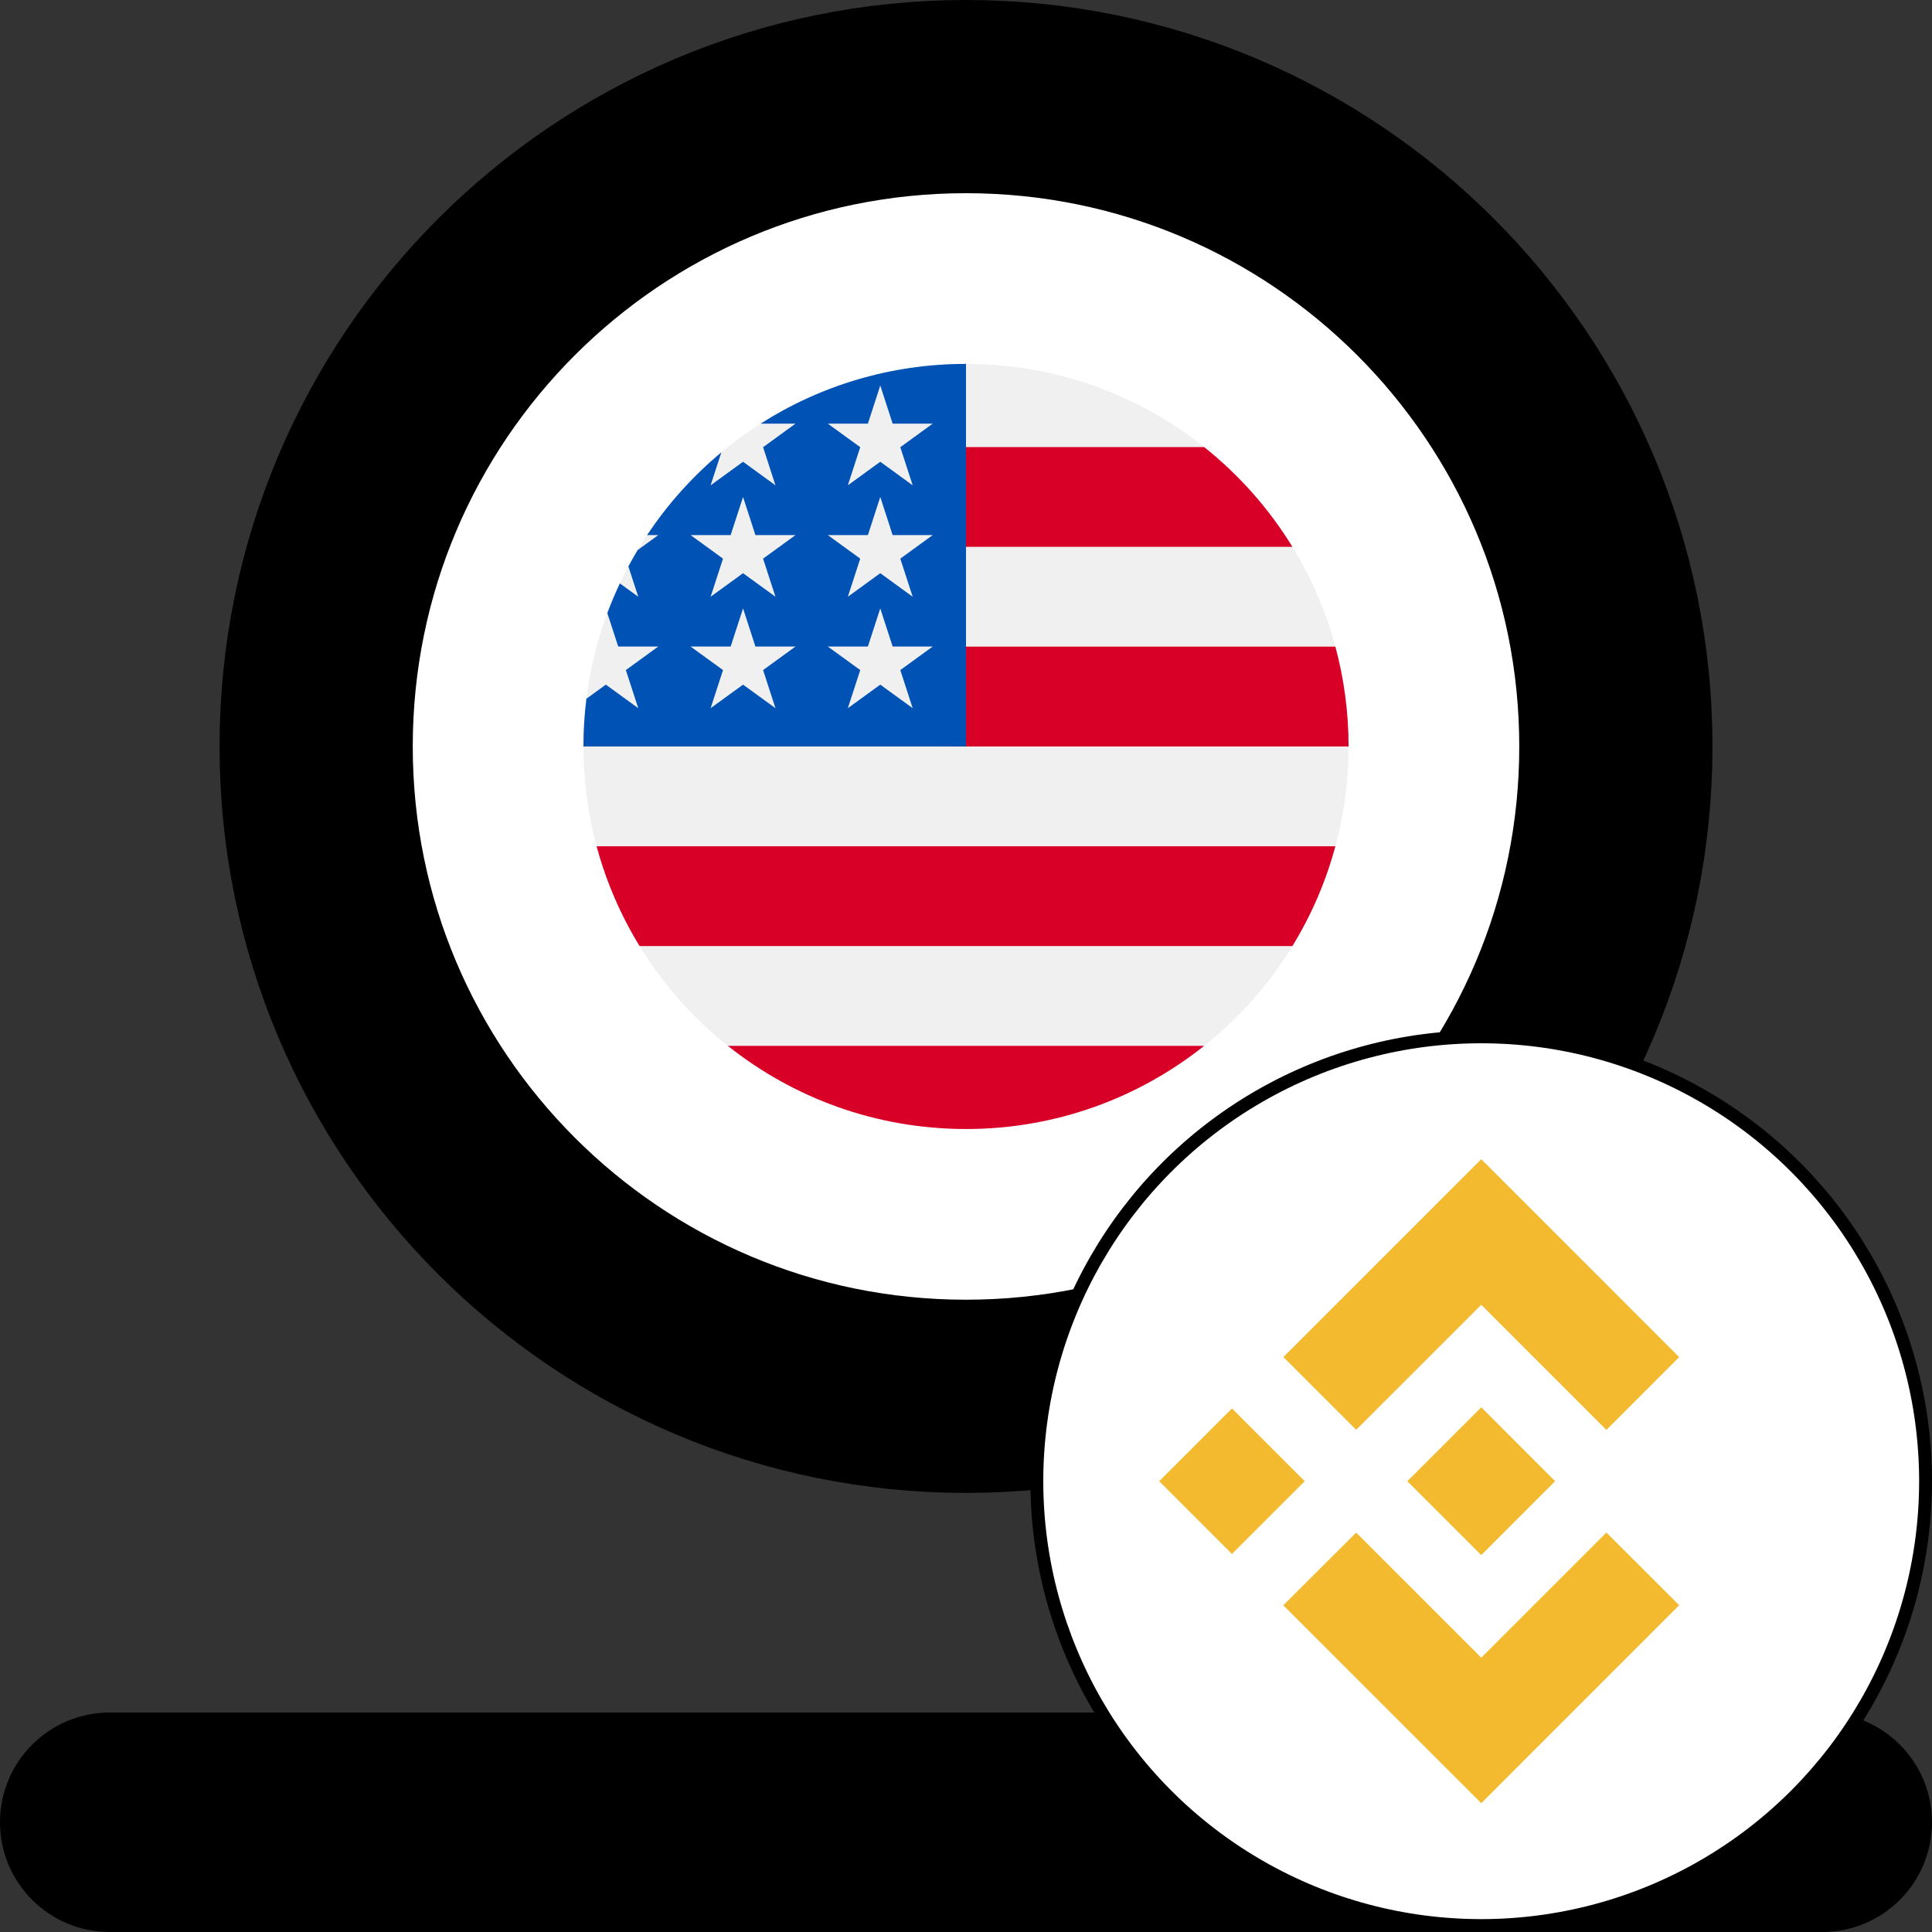 <svg viewBox="0 0 150 150" fill="none" xmlns="http://www.w3.org/2000/svg">
<rect x="0" y="0" width="150" height="150" fill="#333333" stroke="none"/>
<path d="M128.701 115.002L134.351 109.353L140 115.002L134.351 120.651L128.701 115.002Z" fill="#F3BA2F"/>
<path d="M0 141.479C0 136.774 3.815 132.959 8.521 132.959H141.479C146.185 132.959 150 136.774 150 141.479V141.479C150 146.185 146.185 150 141.479 150H8.521C3.815 150 0 146.185 0 141.479V141.479Z" fill="black"/>
<path d="M125.455 57.955C125.455 85.82 102.866 108.409 75 108.409C47.135 108.409 24.546 85.82 24.546 57.955C24.546 30.089 47.135 7.5 75 7.5C102.866 7.5 125.455 30.089 125.455 57.955Z" fill="white" stroke="black" stroke-width="15"/>
<path d="M75 87.656C91.404 87.656 104.702 74.358 104.702 57.955C104.702 41.551 91.404 28.253 75 28.253C58.596 28.253 45.298 41.551 45.298 57.955C45.298 74.358 58.596 87.656 75 87.656Z" fill="#F0F0F0"/>
<path d="M73.709 57.955H104.702C104.702 55.274 104.344 52.677 103.678 50.206H73.709V57.955Z" fill="#D80027"/>
<path d="M73.709 42.458H100.342C98.524 39.491 96.199 36.869 93.489 34.71H73.709V42.458Z" fill="#D80027"/>
<path d="M75 87.656C81.99 87.656 88.415 85.24 93.489 81.2H56.511C61.585 85.24 68.01 87.656 75 87.656Z" fill="#D80027"/>
<path d="M49.657 73.451H100.342C101.802 71.069 102.934 68.466 103.678 65.703H46.321C47.066 68.466 48.198 71.069 49.657 73.451Z" fill="#D80027"/>
<path d="M59.057 32.891H61.763L59.246 34.72L60.207 37.68L57.69 35.851L55.172 37.68L56.003 35.123C53.786 36.97 51.843 39.133 50.242 41.544H51.109L49.507 42.708C49.257 43.124 49.018 43.547 48.788 43.977L49.554 46.332L48.126 45.295C47.771 46.047 47.446 46.816 47.154 47.601L47.998 50.196H51.109L48.592 52.025L49.554 54.984L47.036 53.155L45.528 54.251C45.377 55.464 45.298 56.7 45.298 57.955H75C75 41.551 75 39.617 75 28.253C69.133 28.253 63.663 29.955 59.057 32.891ZM60.207 54.984L57.69 53.155L55.172 54.984L56.134 52.025L53.616 50.196H56.728L57.69 47.236L58.651 50.196H61.763L59.246 52.025L60.207 54.984ZM59.246 43.373L60.207 46.332L57.69 44.503L55.172 46.332L56.134 43.373L53.616 41.544H56.728L57.69 38.584L58.651 41.544H61.763L59.246 43.373ZM70.861 54.984L68.344 53.155L65.826 54.984L66.788 52.025L64.27 50.196H67.382L68.344 47.236L69.305 50.196H72.417L69.9 52.025L70.861 54.984ZM69.9 43.373L70.861 46.332L68.344 44.503L65.826 46.332L66.788 43.373L64.27 41.544H67.382L68.344 38.584L69.305 41.544H72.417L69.9 43.373ZM69.9 34.72L70.861 37.68L68.344 35.851L65.826 37.68L66.788 34.72L64.27 32.891H67.382L68.344 29.932L69.305 32.891H72.417L69.9 34.72Z" fill="#0052B4"/>
<circle cx="115" cy="115" r="34.5" fill="white" stroke="black"/>
<path d="M105.294 111.009L115.006 101.302L124.721 111.017L130.368 105.366L115.006 90L99.643 105.362L105.294 111.009Z" fill="#F3BA2F"/>
<path d="M90 115.001L95.649 109.352L101.299 115.001L95.649 120.65L90 115.001Z" fill="#F3BA2F"/>
<path d="M105.294 118.991L115.005 128.702L124.72 118.987L130.371 124.63L130.367 124.634L115.005 140L99.642 124.642L99.634 124.634L105.294 118.991Z" fill="#F3BA2F"/>
<path d="M120.735 114.998L115.005 109.264L110.767 113.501L110.278 113.987L109.275 114.99L109.267 114.998L109.275 115.01L115.005 120.736L120.735 115.002L120.739 114.998H120.735Z" fill="#F3BA2F"/>
</svg>
